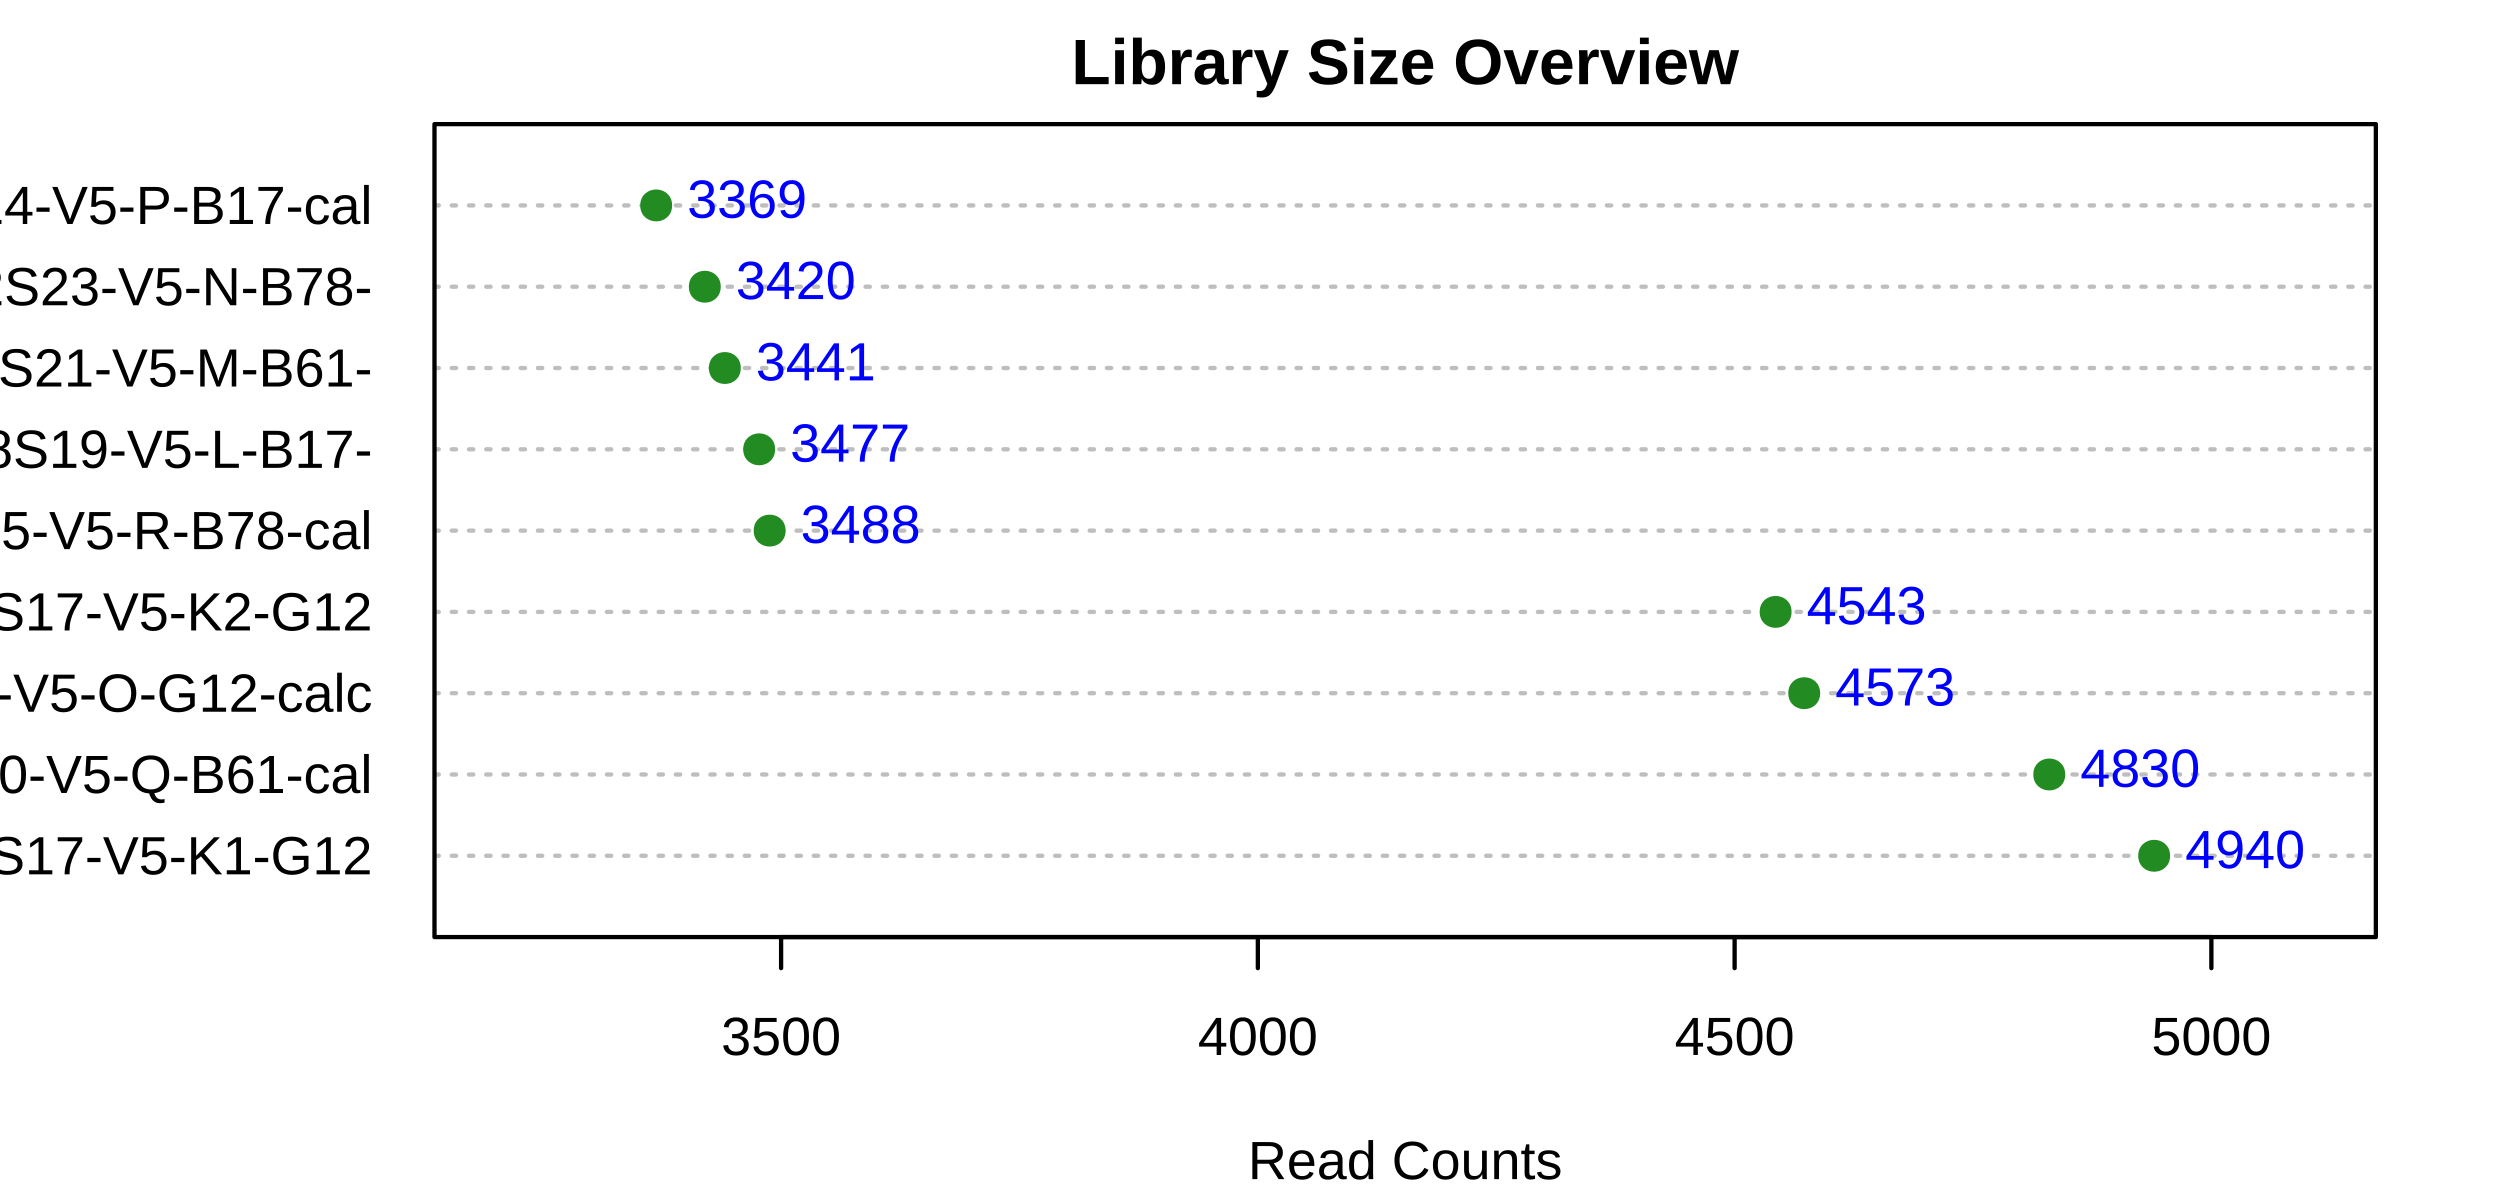 <?xml version="1.0" encoding="UTF-8"?>
<svg xmlns="http://www.w3.org/2000/svg" xmlns:xlink="http://www.w3.org/1999/xlink" width="580pt" height="275pt" viewBox="0 0 580 275" version="1.1">
<defs>
<g>
<symbol overflow="visible" id="glyph0-0">
<path style="stroke:none;" d="M 1.25 -8.594 L 8.125 -8.594 L 8.125 0 L 1.25 0 Z M 1.719 -8.141 L 1.719 -0.469 L 7.656 -0.469 L 7.656 -8.141 Z M 1.719 -8.141 "/>
</symbol>
<symbol overflow="visible" id="glyph0-1">
<path style="stroke:none;" d="M 6.406 -2.375 C 6.406 -1.582 6.148 -0.969 5.641 -0.531 C 5.141 -0.094 4.422 0.125 3.484 0.125 C 2.609 0.125 1.91 -0.07 1.391 -0.469 C 0.879 -0.863 0.57 -1.441 0.469 -2.203 L 1.609 -2.312 C 1.754 -1.289 2.379 -0.781 3.484 -0.781 C 4.035 -0.781 4.469 -0.914 4.781 -1.188 C 5.102 -1.469 5.266 -1.875 5.266 -2.406 C 5.266 -2.875 5.082 -3.238 4.719 -3.5 C 4.363 -3.77 3.844 -3.906 3.156 -3.906 L 2.547 -3.906 L 2.547 -4.859 L 3.141 -4.859 C 3.742 -4.859 4.207 -4.988 4.531 -5.25 C 4.863 -5.508 5.031 -5.867 5.031 -6.328 C 5.031 -6.797 4.895 -7.16 4.625 -7.422 C 4.352 -7.691 3.953 -7.828 3.422 -7.828 C 2.941 -7.828 2.551 -7.703 2.25 -7.453 C 1.945 -7.203 1.773 -6.852 1.734 -6.406 L 0.625 -6.484 C 0.707 -7.191 1 -7.742 1.5 -8.141 C 2 -8.535 2.645 -8.734 3.438 -8.734 C 4.301 -8.734 4.973 -8.531 5.453 -8.125 C 5.93 -7.727 6.172 -7.172 6.172 -6.453 C 6.172 -5.898 6.016 -5.453 5.703 -5.109 C 5.398 -4.766 4.953 -4.531 4.359 -4.406 L 4.359 -4.391 C 5.004 -4.316 5.504 -4.098 5.859 -3.734 C 6.223 -3.379 6.406 -2.926 6.406 -2.375 Z M 6.406 -2.375 "/>
</symbol>
<symbol overflow="visible" id="glyph0-2">
<path style="stroke:none;" d="M 6.422 -2.797 C 6.422 -1.891 6.148 -1.176 5.609 -0.656 C 5.078 -0.133 4.332 0.125 3.375 0.125 C 2.57 0.125 1.926 -0.047 1.438 -0.391 C 0.945 -0.742 0.633 -1.254 0.5 -1.922 L 1.609 -2.047 C 1.836 -1.203 2.438 -0.781 3.406 -0.781 C 3.988 -0.781 4.445 -0.957 4.781 -1.312 C 5.113 -1.664 5.281 -2.156 5.281 -2.781 C 5.281 -3.32 5.113 -3.758 4.781 -4.094 C 4.445 -4.426 3.992 -4.594 3.422 -4.594 C 3.129 -4.594 2.852 -4.547 2.594 -4.453 C 2.332 -4.359 2.078 -4.195 1.828 -3.969 L 0.75 -3.969 L 1.031 -8.594 L 5.922 -8.594 L 5.922 -7.672 L 2.031 -7.672 L 1.875 -4.938 C 2.352 -5.301 2.945 -5.484 3.656 -5.484 C 4.5 -5.484 5.172 -5.234 5.672 -4.734 C 6.172 -4.242 6.422 -3.598 6.422 -2.797 Z M 6.422 -2.797 "/>
</symbol>
<symbol overflow="visible" id="glyph0-3">
<path style="stroke:none;" d="M 6.469 -4.297 C 6.469 -2.867 6.211 -1.773 5.703 -1.016 C 5.191 -0.254 4.441 0.125 3.453 0.125 C 2.473 0.125 1.734 -0.25 1.234 -1 C 0.734 -1.758 0.484 -2.859 0.484 -4.297 C 0.484 -5.773 0.723 -6.883 1.203 -7.625 C 1.691 -8.363 2.457 -8.734 3.5 -8.734 C 4.508 -8.734 5.254 -8.359 5.734 -7.609 C 6.223 -6.867 6.469 -5.766 6.469 -4.297 Z M 5.344 -4.297 C 5.344 -5.547 5.195 -6.445 4.906 -7 C 4.625 -7.562 4.156 -7.844 3.5 -7.844 C 2.82 -7.844 2.332 -7.566 2.031 -7.016 C 1.738 -6.461 1.594 -5.555 1.594 -4.297 C 1.594 -3.078 1.742 -2.188 2.047 -1.625 C 2.348 -1.062 2.82 -0.781 3.469 -0.781 C 4.113 -0.781 4.586 -1.066 4.891 -1.641 C 5.191 -2.223 5.344 -3.109 5.344 -4.297 Z M 5.344 -4.297 "/>
</symbol>
<symbol overflow="visible" id="glyph0-4">
<path style="stroke:none;" d="M 5.375 -1.953 L 5.375 0 L 4.344 0 L 4.344 -1.953 L 0.281 -1.953 L 0.281 -2.797 L 4.219 -8.594 L 5.375 -8.594 L 5.375 -2.812 L 6.578 -2.812 L 6.578 -1.953 Z M 4.344 -2.812 L 4.344 -7.359 C 4.25 -7.18 4.172 -7.035 4.109 -6.922 C 4.047 -6.805 3.988 -6.711 3.938 -6.641 L 1.953 -3.719 C 1.836 -3.551 1.617 -3.25 1.297 -2.812 Z M 4.344 -2.812 "/>
</symbol>
<symbol overflow="visible" id="glyph0-5">
<path style="stroke:none;" d="M 7.109 0 L 4.875 -3.578 L 2.188 -3.578 L 2.188 0 L 1.031 0 L 1.031 -8.594 L 5.078 -8.594 C 6.047 -8.594 6.789 -8.375 7.312 -7.938 C 7.844 -7.508 8.109 -6.91 8.109 -6.141 C 8.109 -5.504 7.922 -4.969 7.547 -4.531 C 7.172 -4.094 6.656 -3.816 6 -3.703 L 8.453 0 Z M 6.938 -6.125 C 6.938 -6.625 6.766 -7.004 6.422 -7.266 C 6.086 -7.535 5.598 -7.672 4.953 -7.672 L 2.188 -7.672 L 2.188 -4.5 L 5 -4.5 C 5.613 -4.5 6.086 -4.641 6.422 -4.922 C 6.766 -5.211 6.938 -5.613 6.938 -6.125 Z M 6.938 -6.125 "/>
</symbol>
<symbol overflow="visible" id="glyph0-6">
<path style="stroke:none;" d="M 1.688 -3.062 C 1.688 -2.312 1.844 -1.727 2.156 -1.312 C 2.469 -0.906 2.926 -0.703 3.531 -0.703 C 4 -0.703 4.379 -0.797 4.672 -0.984 C 4.961 -1.18 5.156 -1.426 5.25 -1.719 L 6.219 -1.438 C 5.82 -0.395 4.926 0.125 3.531 0.125 C 2.551 0.125 1.805 -0.164 1.297 -0.75 C 0.785 -1.332 0.531 -2.195 0.531 -3.344 C 0.531 -4.438 0.785 -5.27 1.297 -5.844 C 1.805 -6.426 2.535 -6.719 3.484 -6.719 C 5.422 -6.719 6.391 -5.551 6.391 -3.219 L 6.391 -3.062 Z M 5.266 -3.906 C 5.203 -4.602 5.023 -5.113 4.734 -5.438 C 4.441 -5.758 4.02 -5.922 3.469 -5.922 C 2.938 -5.922 2.516 -5.738 2.203 -5.375 C 1.891 -5.02 1.723 -4.531 1.703 -3.906 Z M 5.266 -3.906 "/>
</symbol>
<symbol overflow="visible" id="glyph0-7">
<path style="stroke:none;" d="M 2.531 0.125 C 1.863 0.125 1.363 -0.047 1.031 -0.391 C 0.695 -0.742 0.531 -1.227 0.531 -1.844 C 0.531 -2.531 0.754 -3.055 1.203 -3.422 C 1.648 -3.785 2.375 -3.977 3.375 -4 L 4.859 -4.031 L 4.859 -4.391 C 4.859 -4.922 4.742 -5.301 4.516 -5.531 C 4.297 -5.77 3.941 -5.891 3.453 -5.891 C 2.953 -5.891 2.586 -5.805 2.359 -5.641 C 2.141 -5.473 2.008 -5.207 1.969 -4.844 L 0.828 -4.938 C 1.016 -6.125 1.895 -6.719 3.469 -6.719 C 4.301 -6.719 4.926 -6.523 5.344 -6.141 C 5.758 -5.766 5.969 -5.219 5.969 -4.5 L 5.969 -1.656 C 5.969 -1.332 6.008 -1.086 6.094 -0.922 C 6.188 -0.754 6.352 -0.672 6.594 -0.672 C 6.695 -0.672 6.816 -0.688 6.953 -0.719 L 6.953 -0.031 C 6.672 0.031 6.391 0.062 6.109 0.062 C 5.703 0.062 5.406 -0.039 5.219 -0.25 C 5.031 -0.469 4.926 -0.805 4.906 -1.266 L 4.859 -1.266 C 4.578 -0.754 4.25 -0.395 3.875 -0.188 C 3.508 0.02 3.062 0.125 2.531 0.125 Z M 2.781 -0.703 C 3.176 -0.703 3.531 -0.789 3.844 -0.969 C 4.164 -1.156 4.414 -1.406 4.594 -1.719 C 4.77 -2.039 4.859 -2.375 4.859 -2.719 L 4.859 -3.266 L 3.656 -3.234 C 3.145 -3.223 2.754 -3.172 2.484 -3.078 C 2.223 -2.984 2.02 -2.832 1.875 -2.625 C 1.727 -2.414 1.656 -2.148 1.656 -1.828 C 1.656 -1.461 1.75 -1.18 1.938 -0.984 C 2.133 -0.797 2.414 -0.703 2.781 -0.703 Z M 2.781 -0.703 "/>
</symbol>
<symbol overflow="visible" id="glyph0-8">
<path style="stroke:none;" d="M 5.016 -1.062 C 4.805 -0.633 4.535 -0.328 4.203 -0.141 C 3.867 0.035 3.453 0.125 2.953 0.125 C 2.117 0.125 1.504 -0.156 1.109 -0.719 C 0.723 -1.281 0.531 -2.129 0.531 -3.266 C 0.531 -5.566 1.336 -6.719 2.953 -6.719 C 3.453 -6.719 3.867 -6.625 4.203 -6.438 C 4.535 -6.258 4.805 -5.973 5.016 -5.578 L 5.016 -9.062 L 6.109 -9.062 L 6.109 -1.359 C 6.109 -0.672 6.117 -0.219 6.141 0 L 5.094 0 C 5.082 -0.062 5.066 -0.211 5.047 -0.453 C 5.035 -0.691 5.031 -0.895 5.031 -1.062 Z M 1.672 -3.312 C 1.672 -2.383 1.789 -1.719 2.031 -1.312 C 2.281 -0.914 2.68 -0.719 3.234 -0.719 C 3.859 -0.719 4.312 -0.93 4.594 -1.359 C 4.875 -1.797 5.016 -2.469 5.016 -3.375 C 5.016 -4.25 4.875 -4.891 4.594 -5.297 C 4.312 -5.711 3.863 -5.922 3.25 -5.922 C 2.695 -5.922 2.297 -5.711 2.047 -5.297 C 1.797 -4.891 1.672 -4.227 1.672 -3.312 Z M 1.672 -3.312 "/>
</symbol>
<symbol overflow="visible" id="glyph0-9">
<path style="stroke:none;" d=""/>
</symbol>
<symbol overflow="visible" id="glyph0-10">
<path style="stroke:none;" d="M 4.828 -7.781 C 3.879 -7.781 3.141 -7.473 2.609 -6.859 C 2.078 -6.242 1.812 -5.406 1.812 -4.344 C 1.812 -3.289 2.086 -2.441 2.641 -1.797 C 3.191 -1.16 3.941 -0.844 4.891 -0.844 C 6.086 -0.844 6.988 -1.438 7.594 -2.625 L 8.547 -2.156 C 8.191 -1.406 7.691 -0.836 7.047 -0.453 C 6.41 -0.066 5.672 0.125 4.828 0.125 C 3.961 0.125 3.211 -0.051 2.578 -0.406 C 1.941 -0.77 1.457 -1.285 1.125 -1.953 C 0.801 -2.629 0.641 -3.426 0.641 -4.344 C 0.641 -5.707 1.008 -6.781 1.75 -7.562 C 2.488 -8.344 3.516 -8.734 4.828 -8.734 C 5.734 -8.734 6.492 -8.551 7.109 -8.188 C 7.723 -7.832 8.176 -7.301 8.469 -6.594 L 7.359 -6.234 C 7.16 -6.734 6.844 -7.113 6.406 -7.375 C 5.969 -7.645 5.441 -7.781 4.828 -7.781 Z M 4.828 -7.781 "/>
</symbol>
<symbol overflow="visible" id="glyph0-11">
<path style="stroke:none;" d="M 6.422 -3.312 C 6.422 -2.156 6.164 -1.289 5.656 -0.719 C 5.156 -0.156 4.422 0.125 3.453 0.125 C 2.484 0.125 1.754 -0.164 1.266 -0.75 C 0.773 -1.344 0.531 -2.195 0.531 -3.312 C 0.531 -5.582 1.516 -6.719 3.484 -6.719 C 4.492 -6.719 5.234 -6.441 5.703 -5.891 C 6.18 -5.336 6.422 -4.477 6.422 -3.312 Z M 5.281 -3.312 C 5.281 -4.219 5.145 -4.879 4.875 -5.297 C 4.602 -5.711 4.145 -5.922 3.5 -5.922 C 2.863 -5.922 2.398 -5.707 2.109 -5.281 C 1.816 -4.863 1.672 -4.207 1.672 -3.312 C 1.672 -2.438 1.812 -1.781 2.094 -1.344 C 2.383 -0.906 2.832 -0.688 3.438 -0.688 C 4.094 -0.688 4.562 -0.895 4.844 -1.312 C 5.133 -1.738 5.281 -2.406 5.281 -3.312 Z M 5.281 -3.312 "/>
</symbol>
<symbol overflow="visible" id="glyph0-12">
<path style="stroke:none;" d="M 1.922 -6.609 L 1.922 -2.422 C 1.922 -1.984 1.961 -1.645 2.047 -1.406 C 2.129 -1.164 2.266 -0.988 2.453 -0.875 C 2.641 -0.77 2.914 -0.719 3.281 -0.719 C 3.812 -0.719 4.227 -0.898 4.531 -1.266 C 4.832 -1.629 4.984 -2.133 4.984 -2.781 L 4.984 -6.609 L 6.078 -6.609 L 6.078 -1.406 C 6.078 -0.633 6.094 -0.164 6.125 0 L 5.078 0 C 5.078 -0.02 5.07 -0.07 5.062 -0.156 C 5.062 -0.25 5.055 -0.352 5.047 -0.469 C 5.047 -0.582 5.039 -0.801 5.031 -1.125 L 5.016 -1.125 C 4.766 -0.676 4.473 -0.352 4.141 -0.156 C 3.805 0.031 3.395 0.125 2.906 0.125 C 2.176 0.125 1.645 -0.051 1.312 -0.406 C 0.977 -0.77 0.812 -1.367 0.812 -2.203 L 0.812 -6.609 Z M 1.922 -6.609 "/>
</symbol>
<symbol overflow="visible" id="glyph0-13">
<path style="stroke:none;" d="M 5.031 0 L 5.031 -4.188 C 5.031 -4.625 4.988 -4.961 4.906 -5.203 C 4.82 -5.441 4.688 -5.613 4.5 -5.719 C 4.312 -5.82 4.035 -5.875 3.672 -5.875 C 3.141 -5.875 2.723 -5.691 2.422 -5.328 C 2.117 -4.973 1.969 -4.473 1.969 -3.828 L 1.969 0 L 0.859 0 L 0.859 -5.188 C 0.859 -5.957 0.848 -6.43 0.828 -6.609 L 1.875 -6.609 C 1.875 -6.586 1.875 -6.531 1.875 -6.438 C 1.883 -6.352 1.891 -6.25 1.891 -6.125 C 1.898 -6.008 1.91 -5.789 1.922 -5.469 L 1.938 -5.469 C 2.188 -5.926 2.477 -6.25 2.812 -6.438 C 3.145 -6.625 3.555 -6.719 4.047 -6.719 C 4.773 -6.719 5.305 -6.535 5.641 -6.172 C 5.973 -5.816 6.141 -5.227 6.141 -4.406 L 6.141 0 Z M 5.031 0 "/>
</symbol>
<symbol overflow="visible" id="glyph0-14">
<path style="stroke:none;" d="M 3.375 -0.047 C 3.02 0.047 2.648 0.094 2.266 0.094 C 1.391 0.094 0.953 -0.398 0.953 -1.391 L 0.953 -5.797 L 0.188 -5.797 L 0.188 -6.609 L 1 -6.609 L 1.312 -8.078 L 2.047 -8.078 L 2.047 -6.609 L 3.266 -6.609 L 3.266 -5.797 L 2.047 -5.797 L 2.047 -1.641 C 2.047 -1.316 2.098 -1.094 2.203 -0.969 C 2.305 -0.844 2.488 -0.781 2.75 -0.781 C 2.895 -0.781 3.102 -0.805 3.375 -0.859 Z M 3.375 -0.047 "/>
</symbol>
<symbol overflow="visible" id="glyph0-15">
<path style="stroke:none;" d="M 5.797 -1.828 C 5.797 -1.203 5.562 -0.719 5.094 -0.375 C 4.625 -0.039 3.969 0.125 3.125 0.125 C 2.301 0.125 1.664 -0.008 1.219 -0.281 C 0.77 -0.551 0.477 -0.973 0.344 -1.547 L 1.312 -1.734 C 1.406 -1.379 1.598 -1.117 1.891 -0.953 C 2.191 -0.797 2.602 -0.719 3.125 -0.719 C 3.676 -0.719 4.082 -0.801 4.344 -0.969 C 4.602 -1.145 4.734 -1.398 4.734 -1.734 C 4.734 -1.992 4.641 -2.207 4.453 -2.375 C 4.273 -2.539 3.988 -2.676 3.594 -2.781 L 2.812 -2.984 C 2.176 -3.148 1.723 -3.312 1.453 -3.469 C 1.191 -3.625 0.984 -3.812 0.828 -4.031 C 0.68 -4.258 0.609 -4.535 0.609 -4.859 C 0.609 -5.461 0.82 -5.922 1.25 -6.234 C 1.676 -6.547 2.301 -6.703 3.125 -6.703 C 3.852 -6.703 4.43 -6.57 4.859 -6.312 C 5.297 -6.062 5.57 -5.656 5.688 -5.094 L 4.688 -4.969 C 4.633 -5.258 4.473 -5.484 4.203 -5.641 C 3.93 -5.797 3.57 -5.875 3.125 -5.875 C 2.633 -5.875 2.27 -5.797 2.031 -5.641 C 1.789 -5.492 1.672 -5.27 1.672 -4.969 C 1.672 -4.781 1.719 -4.625 1.812 -4.5 C 1.914 -4.383 2.062 -4.281 2.25 -4.188 C 2.445 -4.102 2.852 -3.988 3.469 -3.844 C 4.051 -3.695 4.469 -3.562 4.719 -3.438 C 4.977 -3.312 5.18 -3.172 5.328 -3.016 C 5.473 -2.867 5.586 -2.695 5.672 -2.5 C 5.754 -2.301 5.797 -2.078 5.797 -1.828 Z M 5.797 -1.828 "/>
</symbol>
<symbol overflow="visible" id="glyph0-16">
<path style="stroke:none;" d="M 7.766 -2.375 C 7.766 -1.582 7.453 -0.969 6.828 -0.531 C 6.211 -0.094 5.344 0.125 4.219 0.125 C 2.113 0.125 0.895 -0.602 0.562 -2.062 L 1.703 -2.281 C 1.828 -1.77 2.098 -1.391 2.516 -1.141 C 2.941 -0.898 3.52 -0.781 4.25 -0.781 C 5.008 -0.781 5.594 -0.91 6 -1.172 C 6.406 -1.43 6.609 -1.812 6.609 -2.312 C 6.609 -2.594 6.539 -2.82 6.406 -3 C 6.281 -3.176 6.102 -3.316 5.875 -3.422 C 5.645 -3.535 5.367 -3.629 5.047 -3.703 C 4.723 -3.785 4.367 -3.875 3.984 -3.969 C 3.297 -4.113 2.773 -4.258 2.422 -4.406 C 2.078 -4.562 1.801 -4.734 1.594 -4.922 C 1.395 -5.109 1.238 -5.32 1.125 -5.562 C 1.02 -5.812 0.969 -6.098 0.969 -6.422 C 0.969 -7.16 1.25 -7.727 1.812 -8.125 C 2.375 -8.531 3.18 -8.734 4.234 -8.734 C 5.211 -8.734 5.957 -8.582 6.469 -8.281 C 6.988 -7.977 7.352 -7.469 7.562 -6.75 L 6.422 -6.547 C 6.285 -7.004 6.039 -7.332 5.688 -7.531 C 5.332 -7.738 4.844 -7.844 4.219 -7.844 C 3.531 -7.844 3.004 -7.727 2.641 -7.5 C 2.285 -7.281 2.109 -6.941 2.109 -6.484 C 2.109 -6.223 2.176 -6.004 2.312 -5.828 C 2.457 -5.66 2.66 -5.516 2.922 -5.391 C 3.191 -5.273 3.719 -5.129 4.5 -4.953 C 4.77 -4.891 5.035 -4.828 5.297 -4.766 C 5.555 -4.703 5.805 -4.625 6.047 -4.531 C 6.285 -4.445 6.508 -4.344 6.719 -4.219 C 6.926 -4.102 7.109 -3.961 7.266 -3.797 C 7.422 -3.629 7.539 -3.426 7.625 -3.188 C 7.719 -2.957 7.766 -2.688 7.766 -2.375 Z M 7.766 -2.375 "/>
</symbol>
<symbol overflow="visible" id="glyph0-17">
<path style="stroke:none;" d="M 0.953 0 L 0.953 -0.938 L 3.141 -0.938 L 3.141 -7.547 L 1.203 -6.172 L 1.203 -7.203 L 3.234 -8.594 L 4.25 -8.594 L 4.25 -0.938 L 6.344 -0.938 L 6.344 0 Z M 0.953 0 "/>
</symbol>
<symbol overflow="visible" id="glyph0-18">
<path style="stroke:none;" d="M 6.406 -2.812 C 6.406 -1.906 6.156 -1.188 5.656 -0.656 C 5.164 -0.133 4.488 0.125 3.625 0.125 C 2.656 0.125 1.914 -0.234 1.406 -0.953 C 0.895 -1.672 0.641 -2.723 0.641 -4.109 C 0.641 -5.586 0.906 -6.727 1.438 -7.531 C 1.969 -8.332 2.727 -8.734 3.719 -8.734 C 5.008 -8.734 5.828 -8.145 6.172 -6.969 L 5.109 -6.781 C 4.898 -7.488 4.43 -7.844 3.703 -7.844 C 3.078 -7.844 2.594 -7.547 2.25 -6.953 C 1.906 -6.367 1.734 -5.523 1.734 -4.422 C 1.93 -4.797 2.207 -5.078 2.562 -5.266 C 2.926 -5.461 3.344 -5.562 3.812 -5.562 C 4.602 -5.562 5.234 -5.312 5.703 -4.812 C 6.172 -4.32 6.406 -3.656 6.406 -2.812 Z M 5.281 -2.766 C 5.281 -3.391 5.129 -3.867 4.828 -4.203 C 4.523 -4.547 4.098 -4.719 3.547 -4.719 C 3.035 -4.719 2.625 -4.566 2.312 -4.266 C 2 -3.961 1.844 -3.551 1.844 -3.031 C 1.844 -2.363 2.004 -1.816 2.328 -1.391 C 2.648 -0.973 3.07 -0.766 3.594 -0.766 C 4.113 -0.766 4.523 -0.941 4.828 -1.297 C 5.129 -1.648 5.281 -2.141 5.281 -2.766 Z M 5.281 -2.766 "/>
</symbol>
<symbol overflow="visible" id="glyph0-19">
<path style="stroke:none;" d="M 6.328 -7.703 C 5.441 -6.359 4.816 -5.305 4.453 -4.547 C 4.098 -3.785 3.828 -3.035 3.641 -2.297 C 3.461 -1.555 3.375 -0.789 3.375 0 L 2.234 0 C 2.234 -1.094 2.461 -2.25 2.922 -3.469 C 3.391 -4.688 4.172 -6.086 5.266 -7.672 L 0.641 -7.672 L 0.641 -8.594 L 6.328 -8.594 Z M 6.328 -7.703 "/>
</symbol>
<symbol overflow="visible" id="glyph0-20">
<path style="stroke:none;" d="M 0.562 -2.828 L 0.562 -3.812 L 3.609 -3.812 L 3.609 -2.828 Z M 0.562 -2.828 "/>
</symbol>
<symbol overflow="visible" id="glyph0-21">
<path style="stroke:none;" d="M 4.766 0 L 3.562 0 L 0.062 -8.594 L 1.281 -8.594 L 3.656 -2.547 L 4.172 -1.031 L 4.688 -2.547 L 7.062 -8.594 L 8.281 -8.594 Z M 4.766 0 "/>
</symbol>
<symbol overflow="visible" id="glyph0-22">
<path style="stroke:none;" d="M 6.75 0 L 3.312 -4.156 L 2.188 -3.297 L 2.188 0 L 1.031 0 L 1.031 -8.594 L 2.188 -8.594 L 2.188 -4.297 L 6.328 -8.594 L 7.703 -8.594 L 4.047 -4.859 L 8.203 0 Z M 6.75 0 "/>
</symbol>
<symbol overflow="visible" id="glyph0-23">
<path style="stroke:none;" d="M 0.625 -4.344 C 0.625 -5.738 1 -6.816 1.75 -7.578 C 2.5 -8.348 3.551 -8.734 4.906 -8.734 C 5.852 -8.734 6.625 -8.57 7.219 -8.25 C 7.82 -7.926 8.281 -7.41 8.594 -6.703 L 7.484 -6.375 C 7.242 -6.863 6.906 -7.219 6.469 -7.438 C 6.039 -7.664 5.508 -7.781 4.875 -7.781 C 3.883 -7.781 3.125 -7.477 2.594 -6.875 C 2.07 -6.27 1.812 -5.426 1.812 -4.344 C 1.812 -3.25 2.086 -2.391 2.641 -1.766 C 3.203 -1.141 3.977 -0.828 4.969 -0.828 C 5.52 -0.828 6.039 -0.91 6.531 -1.078 C 7.02 -1.254 7.414 -1.488 7.719 -1.781 L 7.719 -3.328 L 5.141 -3.328 L 5.141 -4.297 L 8.797 -4.297 L 8.797 -1.344 C 8.336 -0.875 7.773 -0.508 7.109 -0.25 C 6.453 0 5.738 0.125 4.969 0.125 C 4.062 0.125 3.281 -0.051 2.625 -0.406 C 1.977 -0.77 1.484 -1.285 1.141 -1.953 C 0.797 -2.629 0.625 -3.426 0.625 -4.344 Z M 0.625 -4.344 "/>
</symbol>
<symbol overflow="visible" id="glyph0-24">
<path style="stroke:none;" d="M 0.625 0 L 0.625 -0.781 C 0.832 -1.25 1.086 -1.664 1.391 -2.031 C 1.691 -2.395 2.004 -2.723 2.328 -3.016 C 2.66 -3.316 2.988 -3.594 3.312 -3.844 C 3.633 -4.094 3.926 -4.344 4.188 -4.594 C 4.445 -4.852 4.656 -5.117 4.812 -5.391 C 4.977 -5.672 5.062 -5.984 5.062 -6.328 C 5.062 -6.805 4.922 -7.176 4.641 -7.438 C 4.367 -7.695 3.984 -7.828 3.484 -7.828 C 3.023 -7.828 2.641 -7.695 2.328 -7.438 C 2.023 -7.188 1.848 -6.832 1.797 -6.375 L 0.672 -6.469 C 0.754 -7.156 1.047 -7.703 1.547 -8.109 C 2.055 -8.523 2.703 -8.734 3.484 -8.734 C 4.359 -8.734 5.023 -8.523 5.484 -8.109 C 5.953 -7.703 6.188 -7.125 6.188 -6.375 C 6.188 -6.039 6.109 -5.707 5.953 -5.375 C 5.805 -5.051 5.582 -4.723 5.281 -4.391 C 4.977 -4.055 4.398 -3.547 3.547 -2.859 C 3.078 -2.473 2.703 -2.125 2.422 -1.812 C 2.148 -1.508 1.957 -1.219 1.844 -0.938 L 6.328 -0.938 L 6.328 0 Z M 0.625 0 "/>
</symbol>
<symbol overflow="visible" id="glyph0-25">
<path style="stroke:none;" d="M 9.125 -4.344 C 9.125 -3.125 8.816 -2.125 8.203 -1.344 C 7.598 -0.562 6.754 -0.102 5.672 0.031 C 5.836 0.551 6.051 0.922 6.312 1.141 C 6.582 1.367 6.926 1.484 7.344 1.484 C 7.57 1.484 7.805 1.457 8.047 1.406 L 8.047 2.234 C 7.672 2.316 7.312 2.359 6.969 2.359 C 6.352 2.359 5.848 2.18 5.453 1.828 C 5.055 1.484 4.727 0.906 4.469 0.094 C 3.664 0.051 2.973 -0.148 2.391 -0.516 C 1.805 -0.879 1.359 -1.391 1.047 -2.047 C 0.742 -2.711 0.594 -3.477 0.594 -4.344 C 0.594 -5.719 0.969 -6.789 1.719 -7.562 C 2.469 -8.344 3.516 -8.734 4.859 -8.734 C 5.734 -8.734 6.492 -8.555 7.141 -8.203 C 7.785 -7.859 8.273 -7.352 8.609 -6.688 C 8.953 -6.02 9.125 -5.238 9.125 -4.344 Z M 7.938 -4.344 C 7.938 -5.406 7.664 -6.242 7.125 -6.859 C 6.594 -7.473 5.836 -7.781 4.859 -7.781 C 3.879 -7.781 3.117 -7.477 2.578 -6.875 C 2.047 -6.27 1.781 -5.426 1.781 -4.344 C 1.781 -3.258 2.051 -2.398 2.594 -1.766 C 3.133 -1.141 3.891 -0.828 4.859 -0.828 C 5.848 -0.828 6.609 -1.129 7.141 -1.734 C 7.672 -2.348 7.938 -3.219 7.938 -4.344 Z M 7.938 -4.344 "/>
</symbol>
<symbol overflow="visible" id="glyph0-26">
<path style="stroke:none;" d="M 7.672 -2.422 C 7.672 -1.66 7.391 -1.066 6.828 -0.641 C 6.273 -0.211 5.504 0 4.516 0 L 1.031 0 L 1.031 -8.594 L 4.156 -8.594 C 6.164 -8.594 7.172 -7.898 7.172 -6.516 C 7.172 -6.004 7.031 -5.578 6.75 -5.234 C 6.469 -4.891 6.066 -4.656 5.547 -4.531 C 6.223 -4.445 6.742 -4.219 7.109 -3.844 C 7.484 -3.469 7.672 -2.992 7.672 -2.422 Z M 6.5 -2.516 C 6.5 -3.523 5.785 -4.031 4.359 -4.031 L 2.188 -4.031 L 2.188 -0.938 L 4.453 -0.938 C 5.172 -0.938 5.691 -1.066 6.016 -1.328 C 6.336 -1.598 6.5 -1.992 6.5 -2.516 Z M 6 -6.375 C 6 -6.832 5.836 -7.16 5.516 -7.359 C 5.203 -7.566 4.75 -7.672 4.156 -7.672 L 2.188 -7.672 L 2.188 -4.938 L 4.156 -4.938 C 4.77 -4.938 5.227 -5.051 5.531 -5.281 C 5.844 -5.52 6 -5.883 6 -6.375 Z M 6 -6.375 "/>
</symbol>
<symbol overflow="visible" id="glyph0-27">
<path style="stroke:none;" d="M 1.672 -3.328 C 1.672 -2.453 1.812 -1.801 2.094 -1.375 C 2.375 -0.957 2.789 -0.75 3.344 -0.75 C 3.738 -0.75 4.066 -0.852 4.328 -1.062 C 4.586 -1.27 4.75 -1.594 4.812 -2.031 L 5.922 -1.969 C 5.836 -1.332 5.566 -0.82 5.109 -0.438 C 4.648 -0.062 4.07 0.125 3.375 0.125 C 2.445 0.125 1.738 -0.164 1.25 -0.75 C 0.77 -1.332 0.531 -2.188 0.531 -3.312 C 0.531 -4.414 0.773 -5.258 1.266 -5.844 C 1.754 -6.426 2.453 -6.719 3.359 -6.719 C 4.035 -6.719 4.598 -6.539 5.047 -6.188 C 5.492 -5.844 5.773 -5.363 5.891 -4.75 L 4.75 -4.672 C 4.695 -5.035 4.551 -5.32 4.312 -5.531 C 4.082 -5.75 3.754 -5.859 3.328 -5.859 C 2.742 -5.859 2.32 -5.664 2.062 -5.281 C 1.801 -4.895 1.672 -4.242 1.672 -3.328 Z M 1.672 -3.328 "/>
</symbol>
<symbol overflow="visible" id="glyph0-28">
<path style="stroke:none;" d="M 0.844 0 L 0.844 -9.062 L 1.938 -9.062 L 1.938 0 Z M 0.844 0 "/>
</symbol>
<symbol overflow="visible" id="glyph0-29">
<path style="stroke:none;" d="M 6.406 -2.406 C 6.406 -1.602 6.148 -0.977 5.641 -0.531 C 5.141 -0.094 4.422 0.125 3.484 0.125 C 2.555 0.125 1.832 -0.094 1.312 -0.531 C 0.801 -0.969 0.547 -1.586 0.547 -2.391 C 0.547 -2.953 0.703 -3.422 1.016 -3.797 C 1.336 -4.18 1.754 -4.414 2.266 -4.5 L 2.266 -4.516 C 1.797 -4.629 1.426 -4.867 1.156 -5.234 C 0.883 -5.598 0.75 -6.031 0.75 -6.531 C 0.75 -7.176 0.992 -7.703 1.484 -8.109 C 1.973 -8.523 2.629 -8.734 3.453 -8.734 C 4.297 -8.734 4.961 -8.531 5.453 -8.125 C 5.941 -7.727 6.188 -7.191 6.188 -6.516 C 6.188 -6.023 6.051 -5.594 5.781 -5.219 C 5.508 -4.852 5.141 -4.625 4.672 -4.531 L 4.672 -4.516 C 5.223 -4.422 5.648 -4.188 5.953 -3.812 C 6.254 -3.438 6.406 -2.969 6.406 -2.406 Z M 5.266 -2.5 C 5.266 -3.031 5.102 -3.43 4.781 -3.703 C 4.469 -3.973 4.023 -4.109 3.453 -4.109 C 2.898 -4.109 2.461 -3.961 2.141 -3.672 C 1.828 -3.379 1.672 -2.984 1.672 -2.484 C 1.672 -1.297 2.273 -0.703 3.484 -0.703 C 4.086 -0.703 4.535 -0.844 4.828 -1.125 C 5.117 -1.414 5.266 -1.875 5.266 -2.5 Z M 5.047 -6.453 C 5.047 -7.422 4.516 -7.906 3.453 -7.906 C 2.93 -7.906 2.535 -7.781 2.266 -7.531 C 2.004 -7.289 1.875 -6.93 1.875 -6.453 C 1.875 -5.961 2.008 -5.586 2.281 -5.328 C 2.562 -5.066 2.957 -4.938 3.469 -4.938 C 3.977 -4.938 4.367 -5.055 4.641 -5.297 C 4.91 -5.535 5.047 -5.922 5.047 -6.453 Z M 5.047 -6.453 "/>
</symbol>
<symbol overflow="visible" id="glyph0-30">
<path style="stroke:none;" d="M 9.125 -4.344 C 9.125 -3.438 8.953 -2.645 8.609 -1.969 C 8.266 -1.301 7.77 -0.785 7.125 -0.422 C 6.488 -0.055 5.734 0.125 4.859 0.125 C 3.973 0.125 3.207 -0.051 2.562 -0.406 C 1.926 -0.77 1.438 -1.289 1.094 -1.969 C 0.758 -2.645 0.594 -3.438 0.594 -4.344 C 0.594 -5.719 0.969 -6.789 1.719 -7.562 C 2.469 -8.344 3.516 -8.734 4.859 -8.734 C 5.734 -8.734 6.492 -8.555 7.141 -8.203 C 7.785 -7.859 8.273 -7.352 8.609 -6.688 C 8.953 -6.02 9.125 -5.238 9.125 -4.344 Z M 7.938 -4.344 C 7.938 -5.406 7.664 -6.242 7.125 -6.859 C 6.594 -7.473 5.836 -7.781 4.859 -7.781 C 3.879 -7.781 3.117 -7.477 2.578 -6.875 C 2.047 -6.27 1.781 -5.426 1.781 -4.344 C 1.781 -3.258 2.051 -2.398 2.594 -1.766 C 3.133 -1.141 3.891 -0.828 4.859 -0.828 C 5.848 -0.828 6.609 -1.129 7.141 -1.734 C 7.672 -2.348 7.938 -3.219 7.938 -4.344 Z M 7.938 -4.344 "/>
</symbol>
<symbol overflow="visible" id="glyph0-31">
<path style="stroke:none;" d="M 6.359 -4.469 C 6.359 -3 6.086 -1.863 5.547 -1.062 C 5.016 -0.27 4.25 0.125 3.25 0.125 C 2.57 0.125 2.031 -0.016 1.625 -0.297 C 1.227 -0.578 0.941 -1.035 0.766 -1.672 L 1.812 -1.844 C 2.031 -1.125 2.516 -0.766 3.266 -0.766 C 3.898 -0.766 4.391 -1.055 4.734 -1.641 C 5.078 -2.223 5.258 -3.062 5.281 -4.156 C 5.113 -3.781 4.832 -3.484 4.438 -3.266 C 4.039 -3.047 3.609 -2.938 3.141 -2.938 C 2.367 -2.938 1.75 -3.195 1.281 -3.719 C 0.82 -4.25 0.594 -4.953 0.594 -5.828 C 0.594 -6.734 0.844 -7.441 1.344 -7.953 C 1.844 -8.473 2.547 -8.734 3.453 -8.734 C 4.41 -8.734 5.133 -8.379 5.625 -7.672 C 6.113 -6.961 6.359 -5.895 6.359 -4.469 Z M 5.156 -5.531 C 5.156 -6.227 5 -6.785 4.688 -7.203 C 4.375 -7.629 3.945 -7.844 3.406 -7.844 C 2.883 -7.844 2.469 -7.66 2.156 -7.297 C 1.852 -6.93 1.703 -6.441 1.703 -5.828 C 1.703 -5.203 1.852 -4.707 2.156 -4.344 C 2.469 -3.977 2.883 -3.797 3.406 -3.797 C 3.719 -3.797 4.008 -3.867 4.281 -4.016 C 4.551 -4.16 4.766 -4.363 4.922 -4.625 C 5.078 -4.895 5.156 -5.195 5.156 -5.531 Z M 5.156 -5.531 "/>
</symbol>
<symbol overflow="visible" id="glyph0-32">
<path style="stroke:none;" d="M 1.031 0 L 1.031 -8.594 L 2.188 -8.594 L 2.188 -0.953 L 6.531 -0.953 L 6.531 0 Z M 1.031 0 "/>
</symbol>
<symbol overflow="visible" id="glyph0-33">
<path style="stroke:none;" d="M 8.344 0 L 8.344 -5.734 C 8.344 -6.367 8.359 -6.977 8.391 -7.562 C 8.191 -6.832 8.016 -6.266 7.859 -5.859 L 5.641 0 L 4.812 0 L 2.562 -5.859 L 2.219 -6.891 L 2.016 -7.562 L 2.031 -6.891 L 2.062 -5.734 L 2.062 0 L 1.031 0 L 1.031 -8.594 L 2.562 -8.594 L 4.844 -2.641 C 4.926 -2.398 5.004 -2.141 5.078 -1.859 C 5.148 -1.586 5.203 -1.391 5.234 -1.266 C 5.266 -1.43 5.332 -1.68 5.438 -2.016 C 5.539 -2.348 5.609 -2.555 5.641 -2.641 L 7.891 -8.594 L 9.391 -8.594 L 9.391 0 Z M 8.344 0 "/>
</symbol>
<symbol overflow="visible" id="glyph0-34">
<path style="stroke:none;" d="M 6.609 0 L 2 -7.328 L 2.031 -6.734 L 2.062 -5.719 L 2.062 0 L 1.031 0 L 1.031 -8.594 L 2.375 -8.594 L 7.031 -1.234 C 6.977 -2.023 6.953 -2.598 6.953 -2.953 L 6.953 -8.594 L 8.016 -8.594 L 8.016 0 Z M 6.609 0 "/>
</symbol>
<symbol overflow="visible" id="glyph0-35">
<path style="stroke:none;" d="M 7.672 -6.016 C 7.672 -5.203 7.406 -4.551 6.875 -4.062 C 6.344 -3.582 5.625 -3.344 4.719 -3.344 L 2.188 -3.344 L 2.188 0 L 1.031 0 L 1.031 -8.594 L 4.641 -8.594 C 5.609 -8.594 6.352 -8.367 6.875 -7.922 C 7.406 -7.473 7.672 -6.836 7.672 -6.016 Z M 6.5 -6 C 6.5 -7.113 5.832 -7.672 4.5 -7.672 L 2.188 -7.672 L 2.188 -4.266 L 4.547 -4.266 C 5.848 -4.266 6.5 -4.844 6.5 -6 Z M 6.5 -6 "/>
</symbol>
<symbol overflow="visible" id="glyph1-0">
<path style="stroke:none;" d="M 1.484 -10.25 L 9.688 -10.25 L 9.688 0 L 1.484 0 Z M 2.047 -9.703 L 2.047 -0.547 L 9.125 -0.547 L 9.125 -9.703 Z M 2.047 -9.703 "/>
</symbol>
<symbol overflow="visible" id="glyph1-1">
<path style="stroke:none;" d="M 1 0 L 1 -10.25 L 3.141 -10.25 L 3.141 -1.656 L 8.641 -1.656 L 8.641 0 Z M 1 0 "/>
</symbol>
<symbol overflow="visible" id="glyph1-2">
<path style="stroke:none;" d="M 1.047 0 L 1.047 -7.875 L 3.094 -7.875 L 3.094 0 Z M 1.047 -9.297 L 1.047 -10.797 L 3.094 -10.797 L 3.094 -9.297 Z M 1.047 -9.297 "/>
</symbol>
<symbol overflow="visible" id="glyph1-3">
<path style="stroke:none;" d="M 8.5 -3.969 C 8.5 -2.664 8.234 -1.656 7.703 -0.938 C 7.18 -0.219 6.438 0.141 5.469 0.141 C 4.914 0.141 4.43 0.02 4.016 -0.219 C 3.609 -0.457 3.301 -0.805 3.094 -1.266 L 3.078 -1.266 C 3.078 -1.098 3.062 -0.863 3.031 -0.562 C 3.008 -0.27 2.988 -0.082 2.969 0 L 0.984 0 C 1.023 -0.445 1.047 -1.047 1.047 -1.797 L 1.047 -10.797 L 3.094 -10.797 L 3.094 -7.781 L 3.062 -6.5 L 3.094 -6.5 C 3.551 -7.508 4.391 -8.016 5.609 -8.016 C 6.535 -8.016 7.25 -7.66 7.75 -6.953 C 8.25 -6.254 8.5 -5.258 8.5 -3.969 Z M 6.359 -3.969 C 6.359 -4.863 6.227 -5.523 5.969 -5.953 C 5.707 -6.379 5.301 -6.594 4.75 -6.594 C 4.195 -6.594 3.773 -6.363 3.484 -5.906 C 3.203 -5.445 3.062 -4.781 3.062 -3.906 C 3.062 -3.07 3.203 -2.422 3.484 -1.953 C 3.766 -1.484 4.18 -1.25 4.734 -1.25 C 5.816 -1.25 6.359 -2.156 6.359 -3.969 Z M 6.359 -3.969 "/>
</symbol>
<symbol overflow="visible" id="glyph1-4">
<path style="stroke:none;" d="M 1.047 0 L 1.047 -6.031 C 1.047 -6.457 1.035 -6.816 1.016 -7.109 C 1.004 -7.398 0.992 -7.656 0.984 -7.875 L 2.938 -7.875 C 2.945 -7.789 2.961 -7.523 2.984 -7.078 C 3.016 -6.629 3.031 -6.332 3.031 -6.188 L 3.062 -6.188 C 3.258 -6.75 3.438 -7.141 3.594 -7.359 C 3.75 -7.586 3.93 -7.754 4.141 -7.859 C 4.359 -7.973 4.625 -8.031 4.938 -8.031 C 5.195 -8.031 5.41 -7.992 5.578 -7.922 L 5.578 -6.203 C 5.242 -6.273 4.953 -6.312 4.703 -6.312 C 4.191 -6.312 3.797 -6.102 3.516 -5.688 C 3.234 -5.281 3.094 -4.672 3.094 -3.859 L 3.094 0 Z M 1.047 0 "/>
</symbol>
<symbol overflow="visible" id="glyph1-5">
<path style="stroke:none;" d="M 2.859 0.141 C 2.098 0.141 1.504 -0.062 1.078 -0.469 C 0.648 -0.883 0.438 -1.473 0.438 -2.234 C 0.438 -3.047 0.703 -3.66 1.234 -4.078 C 1.766 -4.504 2.535 -4.727 3.547 -4.75 L 5.234 -4.781 L 5.234 -5.172 C 5.234 -5.691 5.145 -6.078 4.969 -6.328 C 4.789 -6.578 4.5 -6.703 4.094 -6.703 C 3.707 -6.703 3.426 -6.613 3.25 -6.438 C 3.07 -6.258 2.961 -5.973 2.922 -5.578 L 0.797 -5.688 C 0.922 -6.445 1.27 -7.023 1.844 -7.422 C 2.414 -7.816 3.191 -8.016 4.172 -8.016 C 5.172 -8.016 5.938 -7.77 6.469 -7.281 C 7.008 -6.789 7.281 -6.098 7.281 -5.203 L 7.281 -2.328 C 7.281 -1.891 7.328 -1.586 7.422 -1.422 C 7.523 -1.254 7.695 -1.172 7.938 -1.172 C 8.094 -1.172 8.242 -1.18 8.391 -1.203 L 8.391 -0.109 C 8.266 -0.078 8.148 -0.047 8.047 -0.016 C 7.953 0.004 7.859 0.02 7.766 0.031 C 7.672 0.051 7.566 0.066 7.453 0.078 C 7.348 0.086 7.223 0.094 7.078 0.094 C 6.555 0.094 6.172 -0.031 5.922 -0.281 C 5.68 -0.539 5.539 -0.914 5.5 -1.406 L 5.453 -1.406 C 4.879 -0.375 4.016 0.141 2.859 0.141 Z M 5.234 -3.641 L 4.188 -3.625 C 3.719 -3.613 3.379 -3.562 3.172 -3.469 C 2.973 -3.383 2.82 -3.254 2.719 -3.078 C 2.613 -2.91 2.562 -2.68 2.562 -2.391 C 2.562 -2.016 2.648 -1.734 2.828 -1.547 C 3.004 -1.367 3.234 -1.281 3.516 -1.281 C 3.836 -1.281 4.129 -1.367 4.391 -1.547 C 4.66 -1.723 4.867 -1.961 5.016 -2.266 C 5.16 -2.578 5.234 -2.906 5.234 -3.25 Z M 5.234 -3.641 "/>
</symbol>
<symbol overflow="visible" id="glyph1-6">
<path style="stroke:none;" d="M 2.062 3.094 C 1.57 3.094 1.141 3.062 0.766 3 L 0.766 1.547 C 1.023 1.578 1.266 1.594 1.484 1.594 C 1.773 1.594 2.016 1.547 2.203 1.453 C 2.391 1.367 2.562 1.219 2.719 1 C 2.875 0.789 3.047 0.43 3.234 -0.078 L 0.109 -7.875 L 2.281 -7.875 L 3.516 -4.188 C 3.711 -3.656 3.957 -2.844 4.25 -1.75 L 4.438 -2.453 L 4.906 -4.156 L 6.062 -7.875 L 8.203 -7.875 L 5.094 0.422 C 4.676 1.422 4.242 2.113 3.797 2.5 C 3.348 2.895 2.77 3.094 2.062 3.094 Z M 2.062 3.094 "/>
</symbol>
<symbol overflow="visible" id="glyph1-7">
<path style="stroke:none;" d=""/>
</symbol>
<symbol overflow="visible" id="glyph1-8">
<path style="stroke:none;" d="M 9.359 -2.953 C 9.359 -1.953 8.984 -1.188 8.234 -0.656 C 7.492 -0.125 6.406 0.141 4.969 0.141 C 3.645 0.141 2.609 -0.086 1.859 -0.547 C 1.117 -1.016 0.641 -1.723 0.422 -2.672 L 2.5 -3.016 C 2.645 -2.473 2.922 -2.078 3.328 -1.828 C 3.734 -1.586 4.297 -1.469 5.016 -1.469 C 6.516 -1.469 7.266 -1.922 7.266 -2.828 C 7.266 -3.117 7.176 -3.359 7 -3.547 C 6.832 -3.734 6.594 -3.891 6.281 -4.016 C 5.969 -4.148 5.367 -4.305 4.484 -4.484 C 3.711 -4.66 3.176 -4.801 2.875 -4.906 C 2.582 -5.02 2.312 -5.148 2.062 -5.297 C 1.82 -5.453 1.613 -5.633 1.438 -5.844 C 1.27 -6.051 1.141 -6.297 1.047 -6.578 C 0.953 -6.859 0.906 -7.18 0.906 -7.547 C 0.906 -8.473 1.254 -9.18 1.953 -9.672 C 2.648 -10.16 3.664 -10.406 5 -10.406 C 6.27 -10.406 7.223 -10.207 7.859 -9.812 C 8.492 -9.414 8.906 -8.758 9.094 -7.844 L 7.016 -7.562 C 6.898 -8 6.676 -8.328 6.344 -8.547 C 6.02 -8.773 5.555 -8.891 4.953 -8.891 C 3.648 -8.891 3 -8.484 3 -7.672 C 3 -7.398 3.066 -7.176 3.203 -7 C 3.336 -6.832 3.539 -6.688 3.812 -6.562 C 4.094 -6.445 4.645 -6.301 5.469 -6.125 C 6.457 -5.914 7.16 -5.723 7.578 -5.547 C 8.004 -5.367 8.344 -5.16 8.594 -4.922 C 8.844 -4.691 9.031 -4.41 9.156 -4.078 C 9.289 -3.754 9.359 -3.379 9.359 -2.953 Z M 9.359 -2.953 "/>
</symbol>
<symbol overflow="visible" id="glyph1-9">
<path style="stroke:none;" d="M 0.594 0 L 0.594 -1.453 L 4.297 -6.391 L 0.891 -6.391 L 0.891 -7.875 L 6.562 -7.875 L 6.562 -6.406 L 2.875 -1.484 L 6.922 -1.484 L 6.922 0 Z M 0.594 0 "/>
</symbol>
<symbol overflow="visible" id="glyph1-10">
<path style="stroke:none;" d="M 4.266 0.141 C 3.078 0.141 2.164 -0.207 1.531 -0.906 C 0.895 -1.602 0.578 -2.625 0.578 -3.969 C 0.578 -5.27 0.898 -6.27 1.547 -6.969 C 2.191 -7.664 3.109 -8.016 4.297 -8.016 C 5.422 -8.016 6.281 -7.641 6.875 -6.891 C 7.477 -6.141 7.781 -5.047 7.781 -3.609 L 7.781 -3.547 L 2.734 -3.547 C 2.734 -2.773 2.875 -2.191 3.156 -1.797 C 3.438 -1.41 3.836 -1.219 4.359 -1.219 C 5.086 -1.219 5.547 -1.531 5.734 -2.156 L 7.672 -2 C 7.109 -0.57 5.973 0.141 4.266 0.141 Z M 4.266 -6.734 C 3.785 -6.734 3.414 -6.566 3.156 -6.234 C 2.895 -5.898 2.758 -5.43 2.75 -4.828 L 5.797 -4.828 C 5.766 -5.461 5.613 -5.938 5.344 -6.25 C 5.07 -6.57 4.711 -6.734 4.266 -6.734 Z M 4.266 -6.734 "/>
</symbol>
<symbol overflow="visible" id="glyph1-11">
<path style="stroke:none;" d="M 10.969 -5.172 C 10.969 -4.109 10.754 -3.172 10.328 -2.359 C 9.91 -1.547 9.305 -0.926 8.516 -0.5 C 7.734 -0.07 6.816 0.141 5.766 0.141 C 4.16 0.141 2.898 -0.332 1.984 -1.281 C 1.066 -2.227 0.609 -3.523 0.609 -5.172 C 0.609 -6.816 1.062 -8.098 1.969 -9.016 C 2.883 -9.941 4.156 -10.406 5.781 -10.406 C 7.406 -10.406 8.676 -9.938 9.594 -9 C 10.508 -8.07 10.969 -6.797 10.969 -5.172 Z M 8.781 -5.172 C 8.781 -6.273 8.516 -7.141 7.984 -7.766 C 7.461 -8.398 6.727 -8.719 5.781 -8.719 C 4.82 -8.719 4.078 -8.406 3.547 -7.781 C 3.023 -7.156 2.766 -6.285 2.766 -5.172 C 2.766 -4.047 3.031 -3.16 3.562 -2.516 C 4.102 -1.867 4.836 -1.547 5.766 -1.547 C 6.734 -1.547 7.477 -1.859 8 -2.484 C 8.52 -3.117 8.781 -4.016 8.781 -5.172 Z M 8.781 -5.172 "/>
</symbol>
<symbol overflow="visible" id="glyph1-12">
<path style="stroke:none;" d="M 5.328 0 L 2.875 0 L 0.062 -7.875 L 2.219 -7.875 L 3.594 -3.469 C 3.664 -3.227 3.836 -2.625 4.109 -1.656 C 4.16 -1.852 4.258 -2.203 4.406 -2.703 C 4.562 -3.203 5.117 -4.926 6.078 -7.875 L 8.219 -7.875 Z M 5.328 0 "/>
</symbol>
<symbol overflow="visible" id="glyph1-13">
<path style="stroke:none;" d="M 9.562 0 L 7.391 0 L 6.141 -4.797 C 6.086 -5.016 5.973 -5.555 5.797 -6.422 L 5.422 -4.797 L 4.156 0 L 2 0 L -0.047 -7.875 L 1.875 -7.875 L 3.172 -1.859 L 3.281 -2.391 L 3.453 -3.25 L 4.688 -7.875 L 6.891 -7.875 L 8.094 -3.25 C 8.164 -3 8.266 -2.535 8.391 -1.859 L 8.594 -2.812 L 9.734 -7.875 L 11.625 -7.875 Z M 9.562 0 "/>
</symbol>
</g>
<clipPath id="clip1">
  <path d="M 100.801 198 L 552 198 L 552 200 L 100.801 200 Z M 100.801 198 "/>
</clipPath>
<clipPath id="clip2">
  <path d="M 100.801 179 L 552 179 L 552 181 L 100.801 181 Z M 100.801 179 "/>
</clipPath>
<clipPath id="clip3">
  <path d="M 100.801 160 L 552 160 L 552 162 L 100.801 162 Z M 100.801 160 "/>
</clipPath>
<clipPath id="clip4">
  <path d="M 100.801 141 L 552 141 L 552 143 L 100.801 143 Z M 100.801 141 "/>
</clipPath>
<clipPath id="clip5">
  <path d="M 100.801 122 L 552 122 L 552 124 L 100.801 124 Z M 100.801 122 "/>
</clipPath>
<clipPath id="clip6">
  <path d="M 100.801 103 L 552 103 L 552 105 L 100.801 105 Z M 100.801 103 "/>
</clipPath>
<clipPath id="clip7">
  <path d="M 100.801 84 L 552 84 L 552 86 L 100.801 86 Z M 100.801 84 "/>
</clipPath>
<clipPath id="clip8">
  <path d="M 100.801 66 L 552 66 L 552 68 L 100.801 68 Z M 100.801 66 "/>
</clipPath>
<clipPath id="clip9">
  <path d="M 100.801 47 L 552 47 L 552 49 L 100.801 49 Z M 100.801 47 "/>
</clipPath>
</defs>
<g id="surface79">
<rect x="0" y="0" width="580" height="275" style="fill:rgb(100%,100%,100%);fill-opacity:1;stroke:none;"/>
<g clip-path="url(#clip1)" clip-rule="nonzero">
<path style="fill:none;stroke-width:1;stroke-linecap:round;stroke-linejoin:round;stroke:rgb(74.51%,74.51%,74.51%);stroke-opacity:1;stroke-dasharray:1,3;stroke-miterlimit:10;" d="M 100.801 198.539 L 551.199 198.539 "/>
</g>
<g clip-path="url(#clip2)" clip-rule="nonzero">
<path style="fill:none;stroke-width:1;stroke-linecap:round;stroke-linejoin:round;stroke:rgb(74.51%,74.51%,74.51%);stroke-opacity:1;stroke-dasharray:1,3;stroke-miterlimit:10;" d="M 100.801 179.68 L 551.199 179.68 "/>
</g>
<g clip-path="url(#clip3)" clip-rule="nonzero">
<path style="fill:none;stroke-width:1;stroke-linecap:round;stroke-linejoin:round;stroke:rgb(74.51%,74.51%,74.51%);stroke-opacity:1;stroke-dasharray:1,3;stroke-miterlimit:10;" d="M 100.801 160.82 L 551.199 160.82 "/>
</g>
<g clip-path="url(#clip4)" clip-rule="nonzero">
<path style="fill:none;stroke-width:1;stroke-linecap:round;stroke-linejoin:round;stroke:rgb(74.51%,74.51%,74.51%);stroke-opacity:1;stroke-dasharray:1,3;stroke-miterlimit:10;" d="M 100.801 141.961 L 551.199 141.961 "/>
</g>
<g clip-path="url(#clip5)" clip-rule="nonzero">
<path style="fill:none;stroke-width:1;stroke-linecap:round;stroke-linejoin:round;stroke:rgb(74.51%,74.51%,74.51%);stroke-opacity:1;stroke-dasharray:1,3;stroke-miterlimit:10;" d="M 100.801 123.102 L 551.199 123.102 "/>
</g>
<g clip-path="url(#clip6)" clip-rule="nonzero">
<path style="fill:none;stroke-width:1;stroke-linecap:round;stroke-linejoin:round;stroke:rgb(74.51%,74.51%,74.51%);stroke-opacity:1;stroke-dasharray:1,3;stroke-miterlimit:10;" d="M 100.801 104.238 L 551.199 104.238 "/>
</g>
<g clip-path="url(#clip7)" clip-rule="nonzero">
<path style="fill:none;stroke-width:1;stroke-linecap:round;stroke-linejoin:round;stroke:rgb(74.51%,74.51%,74.51%);stroke-opacity:1;stroke-dasharray:1,3;stroke-miterlimit:10;" d="M 100.801 85.379 L 551.199 85.379 "/>
</g>
<g clip-path="url(#clip8)" clip-rule="nonzero">
<path style="fill:none;stroke-width:1;stroke-linecap:round;stroke-linejoin:round;stroke:rgb(74.51%,74.51%,74.51%);stroke-opacity:1;stroke-dasharray:1,3;stroke-miterlimit:10;" d="M 100.801 66.52 L 551.199 66.52 "/>
</g>
<g clip-path="url(#clip9)" clip-rule="nonzero">
<path style="fill:none;stroke-width:1;stroke-linecap:round;stroke-linejoin:round;stroke:rgb(74.51%,74.51%,74.51%);stroke-opacity:1;stroke-dasharray:1,3;stroke-miterlimit:10;" d="M 100.801 47.66 L 551.199 47.66 "/>
</g>
<path style="fill-rule:nonzero;fill:rgb(13.333%,54.51%,13.333%);fill-opacity:1;stroke-width:1;stroke-linecap:round;stroke-linejoin:round;stroke:rgb(13.333%,54.51%,13.333%);stroke-opacity:1;stroke-miterlimit:10;" d="M 502.965 198.539 C 502.965 202.809 496.566 202.809 496.566 198.539 C 496.566 194.273 502.965 194.273 502.965 198.539 "/>
<path style="fill-rule:nonzero;fill:rgb(13.333%,54.51%,13.333%);fill-opacity:1;stroke-width:1;stroke-linecap:round;stroke-linejoin:round;stroke:rgb(13.333%,54.51%,13.333%);stroke-opacity:1;stroke-miterlimit:10;" d="M 478.633 179.68 C 478.633 183.945 472.23 183.945 472.23 179.68 C 472.23 175.414 478.633 175.414 478.633 179.68 "/>
<path style="fill-rule:nonzero;fill:rgb(13.333%,54.51%,13.333%);fill-opacity:1;stroke-width:1;stroke-linecap:round;stroke-linejoin:round;stroke:rgb(13.333%,54.51%,13.333%);stroke-opacity:1;stroke-miterlimit:10;" d="M 421.777 160.82 C 421.777 165.086 415.379 165.086 415.379 160.82 C 415.379 156.555 421.777 156.555 421.777 160.82 "/>
<path style="fill-rule:nonzero;fill:rgb(13.333%,54.51%,13.333%);fill-opacity:1;stroke-width:1;stroke-linecap:round;stroke-linejoin:round;stroke:rgb(13.333%,54.51%,13.333%);stroke-opacity:1;stroke-miterlimit:10;" d="M 415.141 141.961 C 415.141 146.227 408.742 146.227 408.742 141.961 C 408.742 137.691 415.141 137.691 415.141 141.961 "/>
<path style="fill-rule:nonzero;fill:rgb(13.333%,54.51%,13.333%);fill-opacity:1;stroke-width:1;stroke-linecap:round;stroke-linejoin:round;stroke:rgb(13.333%,54.51%,13.333%);stroke-opacity:1;stroke-miterlimit:10;" d="M 181.758 123.102 C 181.758 127.367 175.359 127.367 175.359 123.102 C 175.359 118.832 181.758 118.832 181.758 123.102 "/>
<path style="fill-rule:nonzero;fill:rgb(13.333%,54.51%,13.333%);fill-opacity:1;stroke-width:1;stroke-linecap:round;stroke-linejoin:round;stroke:rgb(13.333%,54.51%,13.333%);stroke-opacity:1;stroke-miterlimit:10;" d="M 179.324 104.238 C 179.324 108.508 172.926 108.508 172.926 104.238 C 172.926 99.973 179.324 99.973 179.324 104.238 "/>
<path style="fill-rule:nonzero;fill:rgb(13.333%,54.51%,13.333%);fill-opacity:1;stroke-width:1;stroke-linecap:round;stroke-linejoin:round;stroke:rgb(13.333%,54.51%,13.333%);stroke-opacity:1;stroke-miterlimit:10;" d="M 171.363 85.379 C 171.363 89.648 164.961 89.648 164.961 85.379 C 164.961 81.113 171.363 81.113 171.363 85.379 "/>
<path style="fill-rule:nonzero;fill:rgb(13.333%,54.51%,13.333%);fill-opacity:1;stroke-width:1;stroke-linecap:round;stroke-linejoin:round;stroke:rgb(13.333%,54.51%,13.333%);stroke-opacity:1;stroke-miterlimit:10;" d="M 166.715 66.52 C 166.715 70.785 160.316 70.785 160.316 66.52 C 160.316 62.254 166.715 62.254 166.715 66.52 "/>
<path style="fill-rule:nonzero;fill:rgb(13.333%,54.51%,13.333%);fill-opacity:1;stroke-width:1;stroke-linecap:round;stroke-linejoin:round;stroke:rgb(13.333%,54.51%,13.333%);stroke-opacity:1;stroke-miterlimit:10;" d="M 155.434 47.66 C 155.434 51.926 149.035 51.926 149.035 47.66 C 149.035 43.395 155.434 43.395 155.434 47.66 "/>
<path style="fill:none;stroke-width:1;stroke-linecap:round;stroke-linejoin:round;stroke:rgb(0%,0%,0%);stroke-opacity:1;stroke-miterlimit:10;" d="M 181.215 217.398 L 513.039 217.398 "/>
<path style="fill:none;stroke-width:1;stroke-linecap:round;stroke-linejoin:round;stroke:rgb(0%,0%,0%);stroke-opacity:1;stroke-miterlimit:10;" d="M 181.215 217.398 L 181.215 224.602 "/>
<path style="fill:none;stroke-width:1;stroke-linecap:round;stroke-linejoin:round;stroke:rgb(0%,0%,0%);stroke-opacity:1;stroke-miterlimit:10;" d="M 291.82 217.398 L 291.82 224.602 "/>
<path style="fill:none;stroke-width:1;stroke-linecap:round;stroke-linejoin:round;stroke:rgb(0%,0%,0%);stroke-opacity:1;stroke-miterlimit:10;" d="M 402.43 217.398 L 402.43 224.602 "/>
<path style="fill:none;stroke-width:1;stroke-linecap:round;stroke-linejoin:round;stroke:rgb(0%,0%,0%);stroke-opacity:1;stroke-miterlimit:10;" d="M 513.039 217.398 L 513.039 224.602 "/>
<g style="fill:rgb(0%,0%,0%);fill-opacity:1;">
  <use xlink:href="#glyph0-1" x="167.309" y="244.762"/>
  <use xlink:href="#glyph0-2" x="174.26" y="244.762"/>
  <use xlink:href="#glyph0-3" x="181.212" y="244.762"/>
  <use xlink:href="#glyph0-3" x="188.164" y="244.762"/>
</g>
<g style="fill:rgb(0%,0%,0%);fill-opacity:1;">
  <use xlink:href="#glyph0-4" x="277.918" y="244.762"/>
  <use xlink:href="#glyph0-3" x="284.87" y="244.762"/>
  <use xlink:href="#glyph0-3" x="291.822" y="244.762"/>
  <use xlink:href="#glyph0-3" x="298.774" y="244.762"/>
</g>
<g style="fill:rgb(0%,0%,0%);fill-opacity:1;">
  <use xlink:href="#glyph0-4" x="388.527" y="244.762"/>
  <use xlink:href="#glyph0-2" x="395.479" y="244.762"/>
  <use xlink:href="#glyph0-3" x="402.431" y="244.762"/>
  <use xlink:href="#glyph0-3" x="409.383" y="244.762"/>
</g>
<g style="fill:rgb(0%,0%,0%);fill-opacity:1;">
  <use xlink:href="#glyph0-2" x="499.133" y="244.762"/>
  <use xlink:href="#glyph0-3" x="506.085" y="244.762"/>
  <use xlink:href="#glyph0-3" x="513.037" y="244.762"/>
  <use xlink:href="#glyph0-3" x="519.989" y="244.762"/>
</g>
<path style="fill:none;stroke-width:1;stroke-linecap:round;stroke-linejoin:round;stroke:rgb(0%,0%,0%);stroke-opacity:1;stroke-miterlimit:10;" d="M 100.801 217.398 L 551.199 217.398 L 551.199 28.801 L 100.801 28.801 Z M 100.801 217.398 "/>
<g style="fill:rgb(0%,0%,0%);fill-opacity:1;">
  <use xlink:href="#glyph1-1" x="248.562" y="19.527"/>
  <use xlink:href="#glyph1-2" x="257.664" y="19.527"/>
  <use xlink:href="#glyph1-3" x="261.804" y="19.527"/>
  <use xlink:href="#glyph1-4" x="270.905" y="19.527"/>
  <use xlink:href="#glyph1-5" x="276.704" y="19.527"/>
  <use xlink:href="#glyph1-4" x="284.99" y="19.527"/>
  <use xlink:href="#glyph1-6" x="290.789" y="19.527"/>
  <use xlink:href="#glyph1-7" x="299.076" y="19.527"/>
  <use xlink:href="#glyph1-8" x="303.215" y="19.527"/>
  <use xlink:href="#glyph1-2" x="313.153" y="19.527"/>
  <use xlink:href="#glyph1-9" x="317.293" y="19.527"/>
  <use xlink:href="#glyph1-10" x="324.743" y="19.527"/>
  <use xlink:href="#glyph1-7" x="333.03" y="19.527"/>
  <use xlink:href="#glyph1-11" x="337.169" y="19.527"/>
  <use xlink:href="#glyph1-12" x="348.759" y="19.527"/>
  <use xlink:href="#glyph1-10" x="357.046" y="19.527"/>
  <use xlink:href="#glyph1-4" x="365.333" y="19.527"/>
  <use xlink:href="#glyph1-12" x="371.131" y="19.527"/>
  <use xlink:href="#glyph1-2" x="379.418" y="19.527"/>
  <use xlink:href="#glyph1-10" x="383.557" y="19.527"/>
  <use xlink:href="#glyph1-13" x="391.844" y="19.527"/>
</g>
<g style="fill:rgb(0%,0%,0%);fill-opacity:1;">
  <use xlink:href="#glyph0-5" x="289.52" y="273.559"/>
  <use xlink:href="#glyph0-6" x="298.547" y="273.559"/>
  <use xlink:href="#glyph0-7" x="305.499" y="273.559"/>
  <use xlink:href="#glyph0-8" x="312.45" y="273.559"/>
  <use xlink:href="#glyph0-9" x="319.402" y="273.559"/>
  <use xlink:href="#glyph0-10" x="322.875" y="273.559"/>
  <use xlink:href="#glyph0-11" x="331.902" y="273.559"/>
  <use xlink:href="#glyph0-12" x="338.854" y="273.559"/>
  <use xlink:href="#glyph0-13" x="345.806" y="273.559"/>
  <use xlink:href="#glyph0-14" x="352.758" y="273.559"/>
  <use xlink:href="#glyph0-15" x="356.231" y="273.559"/>
</g>
<g style="fill:rgb(0%,0%,0%);fill-opacity:1;">
  <use xlink:href="#glyph0-16" x="-24.777" y="202.84"/>
  <use xlink:href="#glyph0-17" x="-16.44" y="202.84"/>
  <use xlink:href="#glyph0-18" x="-9.488" y="202.84"/>
  <use xlink:href="#glyph0-16" x="-2.536" y="202.84"/>
  <use xlink:href="#glyph0-17" x="5.801" y="202.84"/>
  <use xlink:href="#glyph0-19" x="12.753" y="202.84"/>
  <use xlink:href="#glyph0-20" x="19.705" y="202.84"/>
  <use xlink:href="#glyph0-21" x="23.868" y="202.84"/>
  <use xlink:href="#glyph0-2" x="32.205" y="202.84"/>
  <use xlink:href="#glyph0-20" x="39.157" y="202.84"/>
  <use xlink:href="#glyph0-22" x="43.32" y="202.84"/>
  <use xlink:href="#glyph0-17" x="51.657" y="202.84"/>
  <use xlink:href="#glyph0-20" x="58.609" y="202.84"/>
  <use xlink:href="#glyph0-23" x="62.771" y="202.84"/>
  <use xlink:href="#glyph0-17" x="72.494" y="202.84"/>
  <use xlink:href="#glyph0-24" x="79.446" y="202.84"/>
</g>
<g style="fill:rgb(0%,0%,0%);fill-opacity:1;">
  <use xlink:href="#glyph0-16" x="-15.723" y="183.98"/>
  <use xlink:href="#glyph0-17" x="-7.385" y="183.98"/>
  <use xlink:href="#glyph0-3" x="-0.433" y="183.98"/>
  <use xlink:href="#glyph0-20" x="6.519" y="183.98"/>
  <use xlink:href="#glyph0-21" x="10.681" y="183.98"/>
  <use xlink:href="#glyph0-2" x="19.019" y="183.98"/>
  <use xlink:href="#glyph0-20" x="25.97" y="183.98"/>
  <use xlink:href="#glyph0-25" x="30.133" y="183.98"/>
  <use xlink:href="#glyph0-20" x="39.856" y="183.98"/>
  <use xlink:href="#glyph0-26" x="44.019" y="183.98"/>
  <use xlink:href="#glyph0-18" x="52.356" y="183.98"/>
  <use xlink:href="#glyph0-17" x="59.308" y="183.98"/>
  <use xlink:href="#glyph0-20" x="66.26" y="183.98"/>
  <use xlink:href="#glyph0-27" x="70.422" y="183.98"/>
  <use xlink:href="#glyph0-7" x="76.672" y="183.98"/>
  <use xlink:href="#glyph0-28" x="83.624" y="183.98"/>
</g>
<g style="fill:rgb(0%,0%,0%);fill-opacity:1;">
  <use xlink:href="#glyph0-16" x="-16.406" y="165.121"/>
  <use xlink:href="#glyph0-29" x="-8.069" y="165.121"/>
  <use xlink:href="#glyph0-20" x="-1.117" y="165.121"/>
  <use xlink:href="#glyph0-21" x="3.046" y="165.121"/>
  <use xlink:href="#glyph0-2" x="11.383" y="165.121"/>
  <use xlink:href="#glyph0-20" x="18.335" y="165.121"/>
  <use xlink:href="#glyph0-30" x="22.498" y="165.121"/>
  <use xlink:href="#glyph0-20" x="32.22" y="165.121"/>
  <use xlink:href="#glyph0-23" x="36.383" y="165.121"/>
  <use xlink:href="#glyph0-17" x="46.106" y="165.121"/>
  <use xlink:href="#glyph0-24" x="53.058" y="165.121"/>
  <use xlink:href="#glyph0-20" x="60.01" y="165.121"/>
  <use xlink:href="#glyph0-27" x="64.172" y="165.121"/>
  <use xlink:href="#glyph0-7" x="70.422" y="165.121"/>
  <use xlink:href="#glyph0-28" x="77.374" y="165.121"/>
  <use xlink:href="#glyph0-27" x="80.151" y="165.121"/>
</g>
<g style="fill:rgb(0%,0%,0%);fill-opacity:1;">
  <use xlink:href="#glyph0-16" x="-24.777" y="146.262"/>
  <use xlink:href="#glyph0-17" x="-16.44" y="146.262"/>
  <use xlink:href="#glyph0-18" x="-9.488" y="146.262"/>
  <use xlink:href="#glyph0-16" x="-2.536" y="146.262"/>
  <use xlink:href="#glyph0-17" x="5.801" y="146.262"/>
  <use xlink:href="#glyph0-19" x="12.753" y="146.262"/>
  <use xlink:href="#glyph0-20" x="19.705" y="146.262"/>
  <use xlink:href="#glyph0-21" x="23.868" y="146.262"/>
  <use xlink:href="#glyph0-2" x="32.205" y="146.262"/>
  <use xlink:href="#glyph0-20" x="39.157" y="146.262"/>
  <use xlink:href="#glyph0-22" x="43.32" y="146.262"/>
  <use xlink:href="#glyph0-24" x="51.657" y="146.262"/>
  <use xlink:href="#glyph0-20" x="58.609" y="146.262"/>
  <use xlink:href="#glyph0-23" x="62.771" y="146.262"/>
  <use xlink:href="#glyph0-17" x="72.494" y="146.262"/>
  <use xlink:href="#glyph0-24" x="79.446" y="146.262"/>
</g>
<g style="fill:rgb(0%,0%,0%);fill-opacity:1;">
  <use xlink:href="#glyph0-16" x="-15.027" y="127.398"/>
  <use xlink:href="#glyph0-17" x="-6.69" y="127.398"/>
  <use xlink:href="#glyph0-2" x="0.262" y="127.398"/>
  <use xlink:href="#glyph0-20" x="7.214" y="127.398"/>
  <use xlink:href="#glyph0-21" x="11.376" y="127.398"/>
  <use xlink:href="#glyph0-2" x="19.714" y="127.398"/>
  <use xlink:href="#glyph0-20" x="26.666" y="127.398"/>
  <use xlink:href="#glyph0-5" x="30.828" y="127.398"/>
  <use xlink:href="#glyph0-20" x="39.855" y="127.398"/>
  <use xlink:href="#glyph0-26" x="44.018" y="127.398"/>
  <use xlink:href="#glyph0-19" x="52.355" y="127.398"/>
  <use xlink:href="#glyph0-29" x="59.307" y="127.398"/>
  <use xlink:href="#glyph0-20" x="66.259" y="127.398"/>
  <use xlink:href="#glyph0-27" x="70.422" y="127.398"/>
  <use xlink:href="#glyph0-7" x="76.672" y="127.398"/>
  <use xlink:href="#glyph0-28" x="83.624" y="127.398"/>
</g>
<g style="fill:rgb(0%,0%,0%);fill-opacity:1;">
  <use xlink:href="#glyph0-16" x="-19.215" y="108.539"/>
  <use xlink:href="#glyph0-17" x="-10.877" y="108.539"/>
  <use xlink:href="#glyph0-29" x="-3.926" y="108.539"/>
  <use xlink:href="#glyph0-16" x="3.026" y="108.539"/>
  <use xlink:href="#glyph0-17" x="11.364" y="108.539"/>
  <use xlink:href="#glyph0-31" x="18.316" y="108.539"/>
  <use xlink:href="#glyph0-20" x="25.268" y="108.539"/>
  <use xlink:href="#glyph0-21" x="29.43" y="108.539"/>
  <use xlink:href="#glyph0-2" x="37.768" y="108.539"/>
  <use xlink:href="#glyph0-20" x="44.719" y="108.539"/>
  <use xlink:href="#glyph0-32" x="48.882" y="108.539"/>
  <use xlink:href="#glyph0-20" x="55.834" y="108.539"/>
  <use xlink:href="#glyph0-26" x="59.997" y="108.539"/>
  <use xlink:href="#glyph0-17" x="68.334" y="108.539"/>
  <use xlink:href="#glyph0-19" x="75.286" y="108.539"/>
  <use xlink:href="#glyph0-20" x="82.238" y="108.539"/>
</g>
<g style="fill:rgb(0%,0%,0%);fill-opacity:1;">
  <use xlink:href="#glyph0-16" x="-22.676" y="89.68"/>
  <use xlink:href="#glyph0-24" x="-14.338" y="89.68"/>
  <use xlink:href="#glyph0-3" x="-7.386" y="89.68"/>
  <use xlink:href="#glyph0-16" x="-0.435" y="89.68"/>
  <use xlink:href="#glyph0-24" x="7.903" y="89.68"/>
  <use xlink:href="#glyph0-17" x="14.855" y="89.68"/>
  <use xlink:href="#glyph0-20" x="21.807" y="89.68"/>
  <use xlink:href="#glyph0-21" x="25.969" y="89.68"/>
  <use xlink:href="#glyph0-2" x="34.307" y="89.68"/>
  <use xlink:href="#glyph0-20" x="41.259" y="89.68"/>
  <use xlink:href="#glyph0-33" x="45.421" y="89.68"/>
  <use xlink:href="#glyph0-20" x="55.834" y="89.68"/>
  <use xlink:href="#glyph0-26" x="59.996" y="89.68"/>
  <use xlink:href="#glyph0-18" x="68.334" y="89.68"/>
  <use xlink:href="#glyph0-17" x="75.286" y="89.68"/>
  <use xlink:href="#glyph0-20" x="82.238" y="89.68"/>
</g>
<g style="fill:rgb(0%,0%,0%);fill-opacity:1;">
  <use xlink:href="#glyph0-16" x="-21.289" y="70.82"/>
  <use xlink:href="#glyph0-24" x="-12.952" y="70.82"/>
  <use xlink:href="#glyph0-24" x="-6" y="70.82"/>
  <use xlink:href="#glyph0-16" x="0.952" y="70.82"/>
  <use xlink:href="#glyph0-24" x="9.29" y="70.82"/>
  <use xlink:href="#glyph0-1" x="16.241" y="70.82"/>
  <use xlink:href="#glyph0-20" x="23.193" y="70.82"/>
  <use xlink:href="#glyph0-21" x="27.356" y="70.82"/>
  <use xlink:href="#glyph0-2" x="35.693" y="70.82"/>
  <use xlink:href="#glyph0-20" x="42.645" y="70.82"/>
  <use xlink:href="#glyph0-34" x="46.808" y="70.82"/>
  <use xlink:href="#glyph0-20" x="55.835" y="70.82"/>
  <use xlink:href="#glyph0-26" x="59.998" y="70.82"/>
  <use xlink:href="#glyph0-19" x="68.335" y="70.82"/>
  <use xlink:href="#glyph0-29" x="75.287" y="70.82"/>
  <use xlink:href="#glyph0-20" x="82.239" y="70.82"/>
</g>
<g style="fill:rgb(0%,0%,0%);fill-opacity:1;">
  <use xlink:href="#glyph0-16" x="-14.34" y="51.961"/>
  <use xlink:href="#glyph0-17" x="-6.002" y="51.961"/>
  <use xlink:href="#glyph0-4" x="0.949" y="51.961"/>
  <use xlink:href="#glyph0-20" x="7.901" y="51.961"/>
  <use xlink:href="#glyph0-21" x="12.064" y="51.961"/>
  <use xlink:href="#glyph0-2" x="20.401" y="51.961"/>
  <use xlink:href="#glyph0-20" x="27.353" y="51.961"/>
  <use xlink:href="#glyph0-35" x="31.516" y="51.961"/>
  <use xlink:href="#glyph0-20" x="39.853" y="51.961"/>
  <use xlink:href="#glyph0-26" x="44.016" y="51.961"/>
  <use xlink:href="#glyph0-17" x="52.353" y="51.961"/>
  <use xlink:href="#glyph0-19" x="59.305" y="51.961"/>
  <use xlink:href="#glyph0-20" x="66.257" y="51.961"/>
  <use xlink:href="#glyph0-27" x="70.42" y="51.961"/>
  <use xlink:href="#glyph0-7" x="76.67" y="51.961"/>
  <use xlink:href="#glyph0-28" x="83.622" y="51.961"/>
</g>
<g style="fill:rgb(0%,0%,100%);fill-opacity:1;">
  <use xlink:href="#glyph0-4" x="506.965" y="201.406"/>
  <use xlink:href="#glyph0-31" x="513.917" y="201.406"/>
  <use xlink:href="#glyph0-4" x="520.869" y="201.406"/>
  <use xlink:href="#glyph0-3" x="527.821" y="201.406"/>
</g>
<g style="fill:rgb(0%,0%,100%);fill-opacity:1;">
  <use xlink:href="#glyph0-4" x="482.633" y="182.547"/>
  <use xlink:href="#glyph0-29" x="489.585" y="182.547"/>
  <use xlink:href="#glyph0-1" x="496.537" y="182.547"/>
  <use xlink:href="#glyph0-3" x="503.489" y="182.547"/>
</g>
<g style="fill:rgb(0%,0%,100%);fill-opacity:1;">
  <use xlink:href="#glyph0-4" x="425.777" y="163.688"/>
  <use xlink:href="#glyph0-2" x="432.729" y="163.688"/>
  <use xlink:href="#glyph0-19" x="439.681" y="163.688"/>
  <use xlink:href="#glyph0-1" x="446.633" y="163.688"/>
</g>
<g style="fill:rgb(0%,0%,100%);fill-opacity:1;">
  <use xlink:href="#glyph0-4" x="419.141" y="144.828"/>
  <use xlink:href="#glyph0-2" x="426.093" y="144.828"/>
  <use xlink:href="#glyph0-4" x="433.044" y="144.828"/>
  <use xlink:href="#glyph0-1" x="439.996" y="144.828"/>
</g>
<g style="fill:rgb(0%,0%,100%);fill-opacity:1;">
  <use xlink:href="#glyph0-1" x="185.758" y="125.965"/>
  <use xlink:href="#glyph0-4" x="192.71" y="125.965"/>
  <use xlink:href="#glyph0-29" x="199.662" y="125.965"/>
  <use xlink:href="#glyph0-29" x="206.614" y="125.965"/>
</g>
<g style="fill:rgb(0%,0%,100%);fill-opacity:1;">
  <use xlink:href="#glyph0-1" x="183.324" y="107.105"/>
  <use xlink:href="#glyph0-4" x="190.276" y="107.105"/>
  <use xlink:href="#glyph0-19" x="197.228" y="107.105"/>
  <use xlink:href="#glyph0-19" x="204.18" y="107.105"/>
</g>
<g style="fill:rgb(0%,0%,100%);fill-opacity:1;">
  <use xlink:href="#glyph0-1" x="175.363" y="88.246"/>
  <use xlink:href="#glyph0-4" x="182.315" y="88.246"/>
  <use xlink:href="#glyph0-4" x="189.267" y="88.246"/>
  <use xlink:href="#glyph0-17" x="196.219" y="88.246"/>
</g>
<g style="fill:rgb(0%,0%,100%);fill-opacity:1;">
  <use xlink:href="#glyph0-1" x="170.715" y="69.387"/>
  <use xlink:href="#glyph0-4" x="177.667" y="69.387"/>
  <use xlink:href="#glyph0-24" x="184.619" y="69.387"/>
  <use xlink:href="#glyph0-3" x="191.571" y="69.387"/>
</g>
<g style="fill:rgb(0%,0%,100%);fill-opacity:1;">
  <use xlink:href="#glyph0-1" x="159.434" y="50.527"/>
  <use xlink:href="#glyph0-1" x="166.385" y="50.527"/>
  <use xlink:href="#glyph0-18" x="173.337" y="50.527"/>
  <use xlink:href="#glyph0-31" x="180.289" y="50.527"/>
</g>
</g>
</svg>
